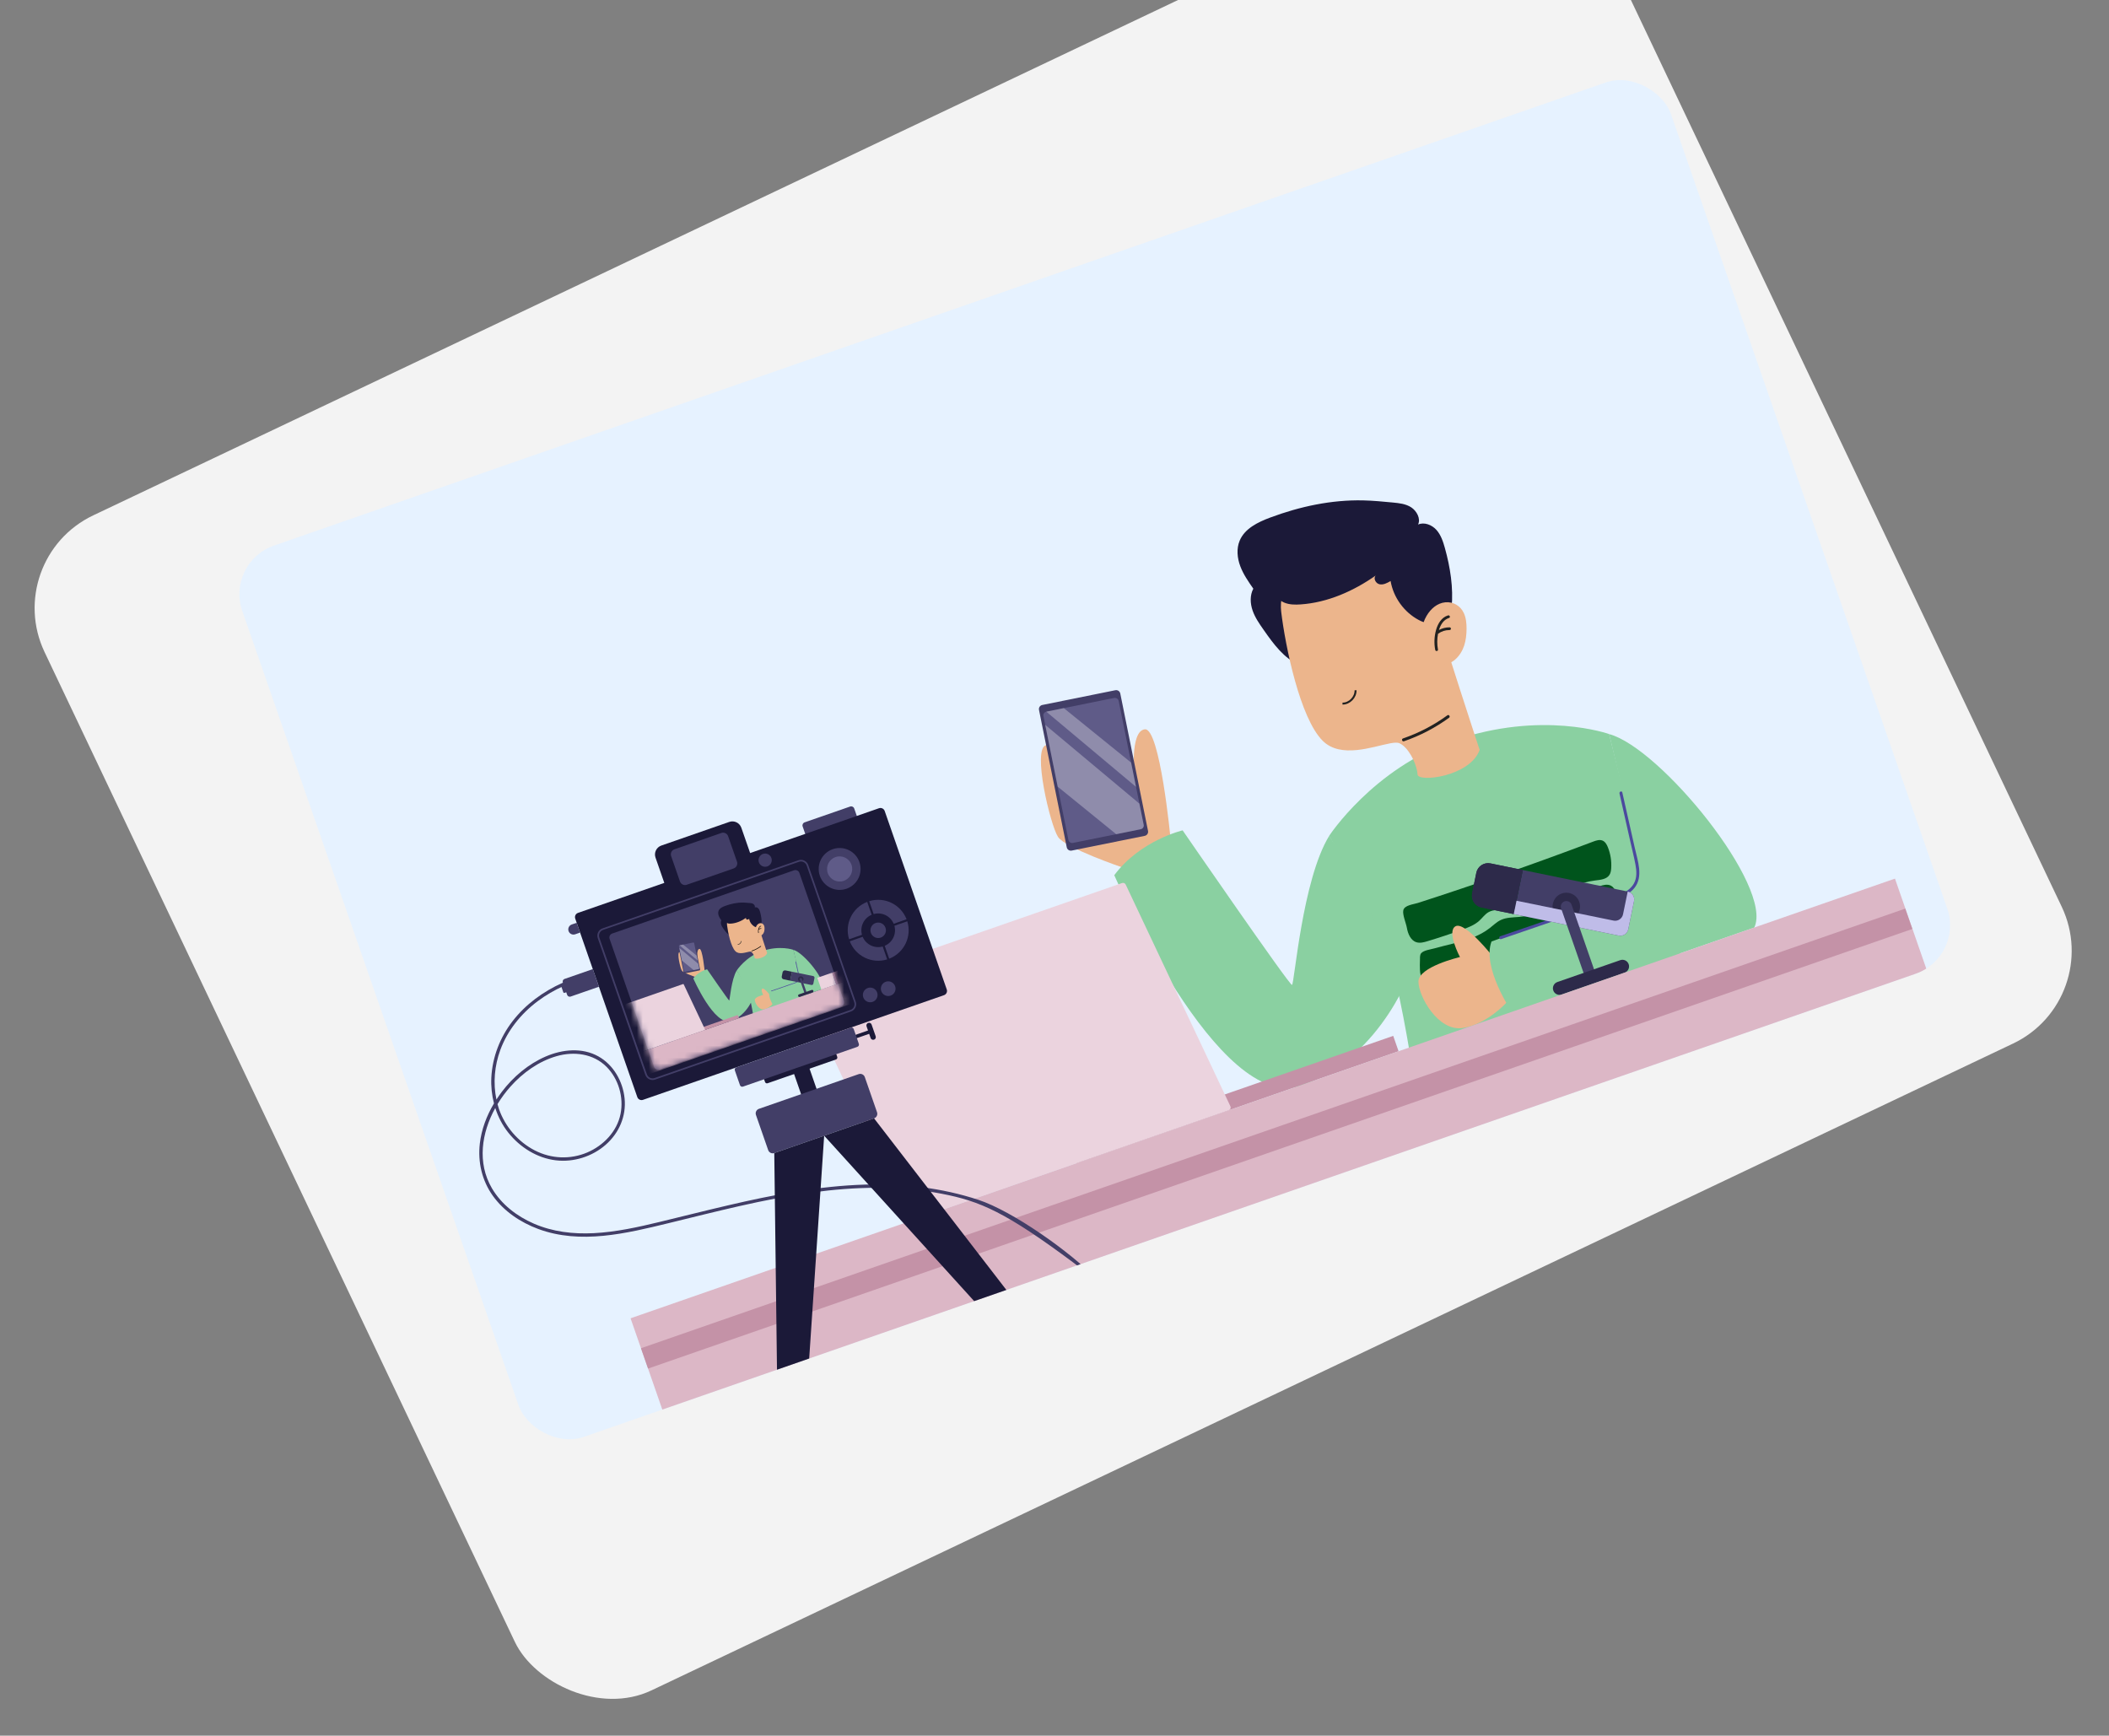 <svg width="356" height="293" viewBox="0 0 356 293" fill="none" xmlns="http://www.w3.org/2000/svg">
<rect x="0" y="0" width="356" height="293" fill="#808080" stroke="none"/>
<g clip-path="url(#clip0_70_2683)">
<rect x="0.089" y="94.433" width="289.104" height="219.605" rx="17.325" transform="rotate(-25.412 0.089 94.433)" fill="white" fill-opacity="0.9"/>
<g clip-path="url(#clip1_70_2683)">
<rect x="38.048" y="94.954" width="255.336" height="159.292" rx="8.662" transform="rotate(-19.176 38.048 94.954)" fill="#E6F2FF"/>
<g clip-path="url(#clip2_70_2683)">
<path d="M197.596 141.64C197.596 141.64 195.807 122.809 193.241 123.116C190.672 123.424 191.507 131.298 191.507 131.298C191.507 131.298 179.253 125.153 176.588 125.784C174.192 126.347 177.284 139.283 178.598 141.287C179.829 143.166 189.523 146.457 189.523 146.457L197.6 141.642L197.596 141.64Z" fill="#ECB58C"/>
<path d="M175.383 119.841L180.067 143.039C180.144 143.421 180.517 143.668 180.899 143.591L193.236 141.1C193.618 141.023 193.865 140.651 193.788 140.269L189.104 117.071C189.027 116.689 188.654 116.441 188.272 116.519L175.935 119.01C175.553 119.087 175.306 119.459 175.383 119.841Z" fill="#423E67"/>
<path d="M188.066 117.822L176.64 120.128C176.64 120.128 176.623 120.134 176.613 120.138C176.276 120.22 176.061 120.545 176.128 120.88L180.35 141.804C180.419 142.145 180.761 142.365 181.114 142.296L192.54 139.991C192.896 139.917 193.123 139.584 193.054 139.242L188.832 118.319C188.763 117.977 188.421 117.757 188.068 117.826L188.066 117.822Z" fill="#5F5B88"/>
<g style="mix-blend-mode:multiply">
<path d="M183.643 118.202L180.865 118.763C180.783 118.781 180.703 118.728 180.684 118.642C180.667 118.559 180.72 118.479 180.806 118.461L183.584 117.899C183.667 117.882 183.747 117.935 183.765 118.021C183.782 118.103 183.729 118.183 183.643 118.202Z" fill="#423E67"/>
</g>
<g style="mix-blend-mode:multiply">
<path d="M184.345 117.903C184.362 117.985 184.309 118.065 184.223 118.084C184.141 118.101 184.061 118.048 184.043 117.962C184.024 117.876 184.078 117.8 184.164 117.781C184.247 117.764 184.327 117.817 184.345 117.903Z" fill="#423E67"/>
</g>
<g style="mix-blend-mode:overlay" opacity="0.3">
<path d="M192.334 135.668L193.056 139.237C193.125 139.579 192.895 139.917 192.542 139.986L188.415 140.821L178.539 132.801L176.43 122.362L192.338 135.667L192.334 135.668Z" fill="white"/>
</g>
<g style="mix-blend-mode:overlay" opacity="0.3">
<path d="M190.932 128.734L191.762 132.836L176.612 120.138L179.569 119.537L190.932 128.734Z" fill="white"/>
</g>
<path d="M224.364 141.108C219.812 148.529 218.489 166.178 218.09 166.27C217.666 166.368 199.629 140.174 199.629 140.174C199.629 140.174 192.478 141.848 188.089 147.745C188.089 147.745 205.686 188.134 219.649 183.278C233.612 178.423 238.651 162.656 238.651 162.656L224.362 141.104L224.364 141.108Z" fill="#8AD0A1"/>
<path d="M238.583 181.489L285.585 165.143C281.652 157.079 277.838 148.816 276.616 143.907C275.428 139.14 271.622 123.918 271.622 123.918C271.622 123.918 260.264 119.842 245.256 125.061C231.764 129.753 224.362 141.104 224.362 141.104C224.362 141.104 231.947 154.345 233.652 158.848C235.447 163.589 237.173 172.562 238.586 181.487L238.583 181.489Z" fill="#8AD0A1"/>
<path d="M270.514 141.904C270.009 141.691 269.433 141.884 268.919 142.078C266.291 143.073 263.66 144.045 261.02 145.002C256.219 146.745 251.397 148.429 246.555 150.055C244.149 150.865 241.736 151.658 239.319 152.437C238.595 152.67 237.084 152.799 236.881 153.655C236.709 154.389 237.347 155.858 237.477 156.609C237.654 157.626 238.112 158.757 239.096 159.062C239.7 159.248 240.352 159.072 240.958 158.888C242.945 158.29 244.916 157.635 246.867 156.922C247.883 156.553 248.918 156.151 249.716 155.423C250.245 154.938 250.663 154.315 251.291 153.97C252.121 153.512 253.131 153.626 254.079 153.617C259.444 153.572 263.943 149.289 269.269 148.634C270.156 148.526 271.194 148.443 271.676 147.693C271.89 147.365 271.945 146.96 271.971 146.57C272.05 145.38 271.861 144.171 271.424 143.059C271.241 142.588 270.975 142.099 270.505 141.9L270.514 141.904Z" fill="#00541C"/>
<path d="M269.997 149.61C265.411 151.197 261.293 154.339 256.46 154.783C255.401 154.882 254.289 154.853 253.327 155.311C252.633 155.641 252.079 156.195 251.473 156.668C250.526 157.409 249.444 157.955 248.32 158.377C246.311 159.133 244.19 159.513 242.129 160.098C241.543 160.264 240.295 160.417 239.886 160.925C239.641 161.229 239.7 161.775 239.688 162.137C239.667 162.653 239.665 163.17 239.687 163.686C239.712 164.324 239.813 165.044 240.324 165.429C240.923 165.879 241.773 165.653 242.481 165.406C251.808 162.171 261.135 158.935 270.462 155.699C271.269 155.418 272.135 155.094 272.612 154.385C273.129 153.612 273.041 152.595 272.935 151.669C272.84 150.855 272.665 149.918 271.947 149.525C271.358 149.206 270.629 149.39 269.995 149.606L269.997 149.61Z" fill="#00541C"/>
<path d="M245.034 102.582C245.35 99.206 244.807 95.794 243.902 92.527C243.595 91.424 243.225 90.294 242.459 89.443C241.69 88.594 240.423 88.095 239.37 88.545C239.858 87.567 239.135 86.251 238.222 85.652C237.309 85.053 236.173 84.932 235.085 84.829C233.424 84.671 231.762 84.509 230.097 84.472C224.745 84.354 219.417 85.502 214.403 87.373C212.331 88.147 210.116 89.222 209.259 91.264C208.691 92.621 208.841 94.194 209.355 95.571C209.869 96.949 210.721 98.17 211.561 99.379C210.964 100.496 211.027 101.876 211.444 103.075C211.861 104.274 212.598 105.327 213.329 106.367C214.965 108.702 216.736 111.148 219.353 112.271C221.44 113.167 223.809 113.102 226.07 112.882C229.741 112.529 233.421 111.804 236.737 110.189C240.054 108.573 244.684 106.251 245.029 102.58L245.034 102.582Z" fill="#1B1938"/>
<path d="M241.019 98.83C243.902 108.903 249.764 126.591 249.764 126.591C248.166 131.11 239.314 132.135 239.274 130.724C239.251 129.927 238.827 128.608 238.157 127.469C237.639 126.587 236.973 125.813 236.233 125.47C235.925 125.326 235.43 125.352 234.796 125.457C234.695 125.477 234.641 125.488 234.641 125.488C231.75 126.023 226.328 128.117 223.26 125.044C219.443 121.222 216.968 109.142 216.261 103.234C215.86 99.853 217.909 94.65 223.52 92.61C230.38 90.109 238.121 88.692 241.019 98.83Z" fill="#ECB58C"/>
<path d="M216.859 101.758C217.698 102.086 218.625 102.095 219.52 102.034C224.116 101.726 228.488 99.778 232.254 97.132C231.747 97.567 232.203 98.49 232.856 98.629C233.51 98.771 234.158 98.419 234.734 98.084C235.204 100.851 237.02 103.362 239.502 104.671C240.361 105.127 241.405 105.438 242.294 105.048C243.012 104.733 243.476 104.017 243.778 103.292C244.674 101.116 244.413 98.596 243.511 96.422C242.304 93.514 239.988 91.119 237.226 89.611C234.46 88.104 231.267 87.45 228.12 87.524C224.75 87.602 221.304 88.546 218.746 90.738C217.453 91.846 216.436 93.286 215.839 94.88C215.538 95.678 215.344 96.515 215.285 97.364C215.229 98.165 215.329 98.951 215.252 99.748C215.161 100.696 216.042 101.434 216.855 101.756L216.859 101.758Z" fill="#1B1938"/>
<g style="mix-blend-mode:multiply">
<path d="M244.318 120.755C242.029 122.422 239.506 123.738 236.825 124.659C236.52 124.765 236.685 125.239 236.99 125.133C239.708 124.199 242.277 122.859 244.601 121.169C244.862 120.978 244.579 120.564 244.315 120.757L244.318 120.755Z" fill="#222221"/>
</g>
<path d="M228.817 116.525C228.858 117.7 227.787 118.794 226.614 118.778" stroke="#222221" stroke-width="0.334" stroke-miterlimit="10"/>
<path d="M240.832 103.923C241.508 102.776 242.603 101.806 243.971 101.676C245.322 101.55 246.532 102.272 247.097 103.497C247.476 104.324 247.561 105.254 247.557 106.16C247.549 107.114 247.449 108.077 247.153 108.985C246.593 110.697 245.092 112.428 243.104 112.138C240.454 111.75 239.739 108.698 239.985 106.436C240.076 105.592 240.367 104.701 240.828 103.921L240.832 103.923Z" fill="#ECB58C"/>
<path d="M244.42 103.888C243.31 104.231 242.697 105.303 242.405 106.356C242.099 107.448 242.052 108.597 242.265 109.709C242.321 110.002 242.785 109.941 242.728 109.645C242.56 108.763 242.568 107.855 242.744 106.978C242.755 106.974 242.768 106.969 242.779 106.966C243.32 106.573 243.988 106.356 244.658 106.366C244.782 106.369 244.899 106.297 244.918 106.164C244.933 106.051 244.844 105.905 244.716 105.903C244.073 105.892 243.45 106.05 242.893 106.352C243.166 105.467 243.668 104.607 244.603 104.317C244.889 104.229 244.705 103.8 244.42 103.888Z" fill="#222221"/>
<path d="M251.946 161.425C251.946 161.425 247.282 155.51 245.702 156.36C244.126 157.208 246.441 161.564 246.441 161.564C246.441 161.564 239.415 163.198 239.432 165.707C239.45 168.216 242.777 174.161 246.894 173.542C251.008 172.924 254.309 169.238 254.309 169.238L251.946 161.425Z" fill="#ECB58C"/>
<path d="M271.622 123.922C280.32 126.263 299.386 149.726 296.125 156.583L255.195 170.817C255.195 170.817 250.115 163.321 251.768 158.938C251.768 158.938 276.656 149.893 276.999 149.05C277.441 147.964 271.622 123.922 271.622 123.922Z" fill="#8AD0A1"/>
<g style="mix-blend-mode:multiply">
<path d="M273.372 133.947C273.977 136.641 274.584 139.337 275.192 142.03C275.487 143.329 275.815 144.628 276.063 145.94C276.261 147.007 276.353 148.158 275.806 149.142C275.288 150.069 274.33 150.656 273.386 151.077C272.292 151.565 271.135 151.913 270.002 152.3C267.377 153.201 264.749 154.104 262.124 155.005C259.162 156.023 256.2 157.042 253.237 158.057C252.931 158.163 253.096 158.637 253.402 158.531L269.75 152.915C270.944 152.504 272.168 152.136 273.329 151.643C274.282 151.239 275.237 150.718 275.895 149.896C277.426 147.977 276.444 145.318 275.968 143.196C275.261 140.057 274.555 136.917 273.848 133.778C273.777 133.463 273.303 133.628 273.374 133.943L273.372 133.947Z" fill="#4B499E"/>
</g>
<path d="M235.176 174.867L180.859 193.756L181.763 196.354L236.079 177.464L235.176 174.867Z" fill="#C492A7"/>
<path d="M207.399 187.434L154.093 205.972C153.853 206.056 153.587 205.944 153.475 205.713L135.806 168.292C135.678 168.024 135.813 167.704 136.095 167.606L189.401 149.068C189.642 148.985 189.908 149.096 190.019 149.327L207.688 186.748C207.816 187.016 207.681 187.336 207.399 187.434Z" fill="#EBD3DE"/>
<g style="mix-blend-mode:multiply">
<path d="M176.861 176.681C176.23 173.124 172.835 170.753 169.279 171.384C165.722 172.015 163.351 175.41 163.982 178.967C164.613 182.524 168.008 184.895 171.565 184.264C175.121 183.632 177.493 180.237 176.861 176.681Z" fill="#EBD3DE"/>
</g>
<path d="M255.525 154.311L273.244 157.939C273.978 158.092 274.698 157.614 274.847 156.881L275.826 152.108C275.978 151.373 275.501 150.653 274.767 150.504L257.049 146.876L255.526 154.314L255.525 154.311Z" fill="#423E67"/>
<path d="M249.204 147.339L248.496 150.798C248.27 151.897 248.977 152.968 250.076 153.194L255.525 154.311L257.048 146.872L251.599 145.755C250.5 145.529 249.429 146.237 249.202 147.336L249.204 147.339Z" fill="#2D2A4A"/>
<path d="M249.204 147.339L248.496 150.798C248.27 151.897 248.977 152.968 250.076 153.194L255.525 154.311L257.048 146.872L251.599 145.755C250.5 145.529 249.429 146.237 249.202 147.336L249.204 147.339Z" fill="#2D2A4A"/>
<path d="M266.582 152.257C267.002 153.467 266.364 154.786 265.154 155.207C263.945 155.627 262.625 154.989 262.204 153.779C261.784 152.57 262.423 151.25 263.632 150.83C264.841 150.409 266.161 151.048 266.582 152.257Z" fill="#2D2A4A"/>
<g style="mix-blend-mode:multiply">
<path d="M274.768 150.504L274.758 150.508L273.968 154.349C273.815 155.083 273.099 155.56 272.364 155.407L255.989 152.055L255.526 154.311L273.244 157.939C273.979 158.092 274.699 157.614 274.848 156.881L275.826 152.108C275.979 151.373 275.502 150.653 274.768 150.504Z" fill="#BFBCE8"/>
</g>
<path d="M268.443 164.662C267.955 164.832 267.422 164.574 267.253 164.086L263.519 153.349C263.349 152.861 263.607 152.329 264.095 152.159C264.583 151.99 265.115 152.247 265.285 152.735L269.019 163.472C269.188 163.96 268.931 164.492 268.443 164.662Z" fill="#423E67"/>
<path d="M273.502 162.086L262.882 165.78C262.301 165.982 261.991 166.617 262.194 167.201C262.397 167.785 263.031 168.092 263.616 167.889L274.236 164.196C274.82 163.993 275.127 163.359 274.924 162.774C274.72 162.19 274.086 161.883 273.502 162.086Z" fill="#2D2A4A"/>
<path d="M319.871 148.321L106.439 222.544L112.874 241.046L326.305 166.823L319.871 148.321Z" fill="#DCB7C6"/>
<g style="mix-blend-mode:multiply">
<path d="M321.609 153.383L108.198 227.598L109.393 231.034L322.804 156.819L321.609 153.383Z" fill="#C492A7"/>
</g>
<path d="M143.506 136.152L135.817 138.826C135.536 138.924 135.388 139.231 135.485 139.512L135.984 140.944C136.081 141.225 136.388 141.374 136.669 141.276L144.358 138.602C144.639 138.504 144.788 138.198 144.69 137.917L144.192 136.484C144.094 136.203 143.787 136.055 143.506 136.152Z" fill="#423E67"/>
<path d="M148.374 136.44L97.565 154.109C97.171 154.246 96.962 154.678 97.099 155.072L107.577 185.201C107.714 185.595 108.145 185.804 108.54 185.667L159.348 167.998C159.743 167.86 159.952 167.429 159.814 167.035L149.337 136.906C149.2 136.511 148.768 136.303 148.374 136.44Z" fill="#1B1938"/>
<path d="M123.102 138.751L111.637 142.738C110.802 143.028 110.36 143.94 110.651 144.775L112.39 149.778C112.681 150.613 113.593 151.054 114.428 150.764L125.893 146.777C126.728 146.486 127.169 145.574 126.879 144.739L125.139 139.737C124.849 138.902 123.937 138.46 123.102 138.751Z" fill="#1B1938"/>
<path d="M121.768 140.616L113.842 143.373C113.373 143.536 113.125 144.048 113.288 144.517L114.779 148.804C114.942 149.273 115.455 149.521 115.923 149.358L123.85 146.602C124.318 146.439 124.566 145.926 124.403 145.458L122.912 141.17C122.749 140.701 122.237 140.453 121.768 140.616Z" fill="#423E67"/>
<path d="M97.918 157.433L97.091 157.721C96.633 157.88 96.133 157.638 95.975 157.181C95.816 156.724 96.058 156.224 96.514 156.065L97.343 155.777L97.92 157.437L97.918 157.433Z" fill="#423E67"/>
<path d="M134.032 146.919L103.337 157.593C102.967 157.722 102.771 158.126 102.9 158.496L110.417 180.111C110.545 180.481 110.95 180.676 111.32 180.548L142.015 169.873C142.385 169.744 142.581 169.34 142.452 168.97L134.935 147.356C134.807 146.986 134.402 146.79 134.032 146.919Z" fill="#423E67"/>
<mask id="mask0_70_2683" style="mask-type:luminance" maskUnits="userSpaceOnUse" x="102" y="146" width="41" height="35">
<path d="M134.031 146.919L103.336 157.593C102.966 157.722 102.77 158.126 102.899 158.496L110.416 180.111C110.544 180.481 110.949 180.677 111.319 180.548L142.014 169.873C142.384 169.745 142.58 169.34 142.451 168.97L134.934 147.356C134.806 146.986 134.401 146.79 134.031 146.919Z" fill="white"/>
</mask>
<g mask="url(#mask0_70_2683)">
<path d="M118.945 163.927C118.945 163.927 118.583 160.117 118.066 160.181C117.545 160.243 117.714 161.836 117.714 161.836C117.714 161.836 115.237 160.595 114.696 160.722C114.212 160.836 114.837 163.453 115.101 163.858C115.349 164.238 117.31 164.904 117.31 164.904L118.943 163.931L118.945 163.927Z" fill="#ECB58C"/>
<path d="M114.454 159.515L115.402 164.207C115.417 164.284 115.492 164.334 115.569 164.318L118.065 163.814C118.142 163.799 118.191 163.724 118.176 163.647L117.228 158.955C117.213 158.878 117.138 158.828 117.061 158.844L114.565 159.348C114.488 159.363 114.439 159.438 114.454 159.515Z" fill="#423E67"/>
<path d="M117.021 159.109L114.71 159.574C114.71 159.574 114.706 159.575 114.703 159.576C114.635 159.592 114.592 159.657 114.605 159.726L115.46 163.957C115.473 164.026 115.542 164.071 115.614 164.058L117.925 163.593C117.998 163.579 118.043 163.51 118.03 163.441L117.175 159.209C117.163 159.14 117.093 159.095 117.021 159.109Z" fill="#5F5B88"/>
<g style="mix-blend-mode:multiply">
<path d="M116.122 159.186L115.561 159.3C115.561 159.3 115.528 159.292 115.525 159.274C115.525 159.274 115.533 159.241 115.551 159.238L116.112 159.124C116.112 159.124 116.146 159.131 116.148 159.15C116.148 159.15 116.141 159.183 116.122 159.186Z" fill="#423E67"/>
</g>
<g style="mix-blend-mode:multiply">
<path d="M116.269 159.128C116.269 159.128 116.261 159.163 116.242 159.166C116.223 159.168 116.208 159.158 116.205 159.139C116.199 159.121 116.213 159.104 116.232 159.101C116.251 159.099 116.267 159.109 116.269 159.128Z" fill="#423E67"/>
</g>
<g style="mix-blend-mode:overlay" opacity="0.3">
<path d="M117.88 162.718L118.028 163.441C118.04 163.51 117.995 163.579 117.923 163.593L117.087 163.76L115.091 162.14L114.665 160.027L117.88 162.718Z" fill="white"/>
</g>
<g style="mix-blend-mode:overlay" opacity="0.3">
<path d="M117.598 161.314L117.768 162.145L114.703 159.579L115.3 159.456L117.598 161.314Z" fill="white"/>
</g>
<path d="M124.362 163.819C123.444 165.321 123.175 168.888 123.093 168.909C123.007 168.927 119.359 163.63 119.359 163.63C119.359 163.63 117.913 163.967 117.026 165.161C117.026 165.161 120.583 173.329 123.407 172.347C126.231 171.365 127.249 168.176 127.249 168.176L124.358 163.817L124.362 163.819Z" fill="#8AD0A1"/>
<path d="M127.236 171.986L136.743 168.68C135.949 167.049 135.175 165.377 134.93 164.384C134.691 163.42 133.921 160.341 133.921 160.341C133.921 160.341 131.624 159.518 128.59 160.573C125.862 161.522 124.365 163.818 124.365 163.818C124.365 163.818 125.898 166.497 126.244 167.405C126.609 168.364 126.954 170.177 127.243 171.983L127.236 171.986Z" fill="#8AD0A1"/>
<path d="M128.543 156.026C128.605 155.342 128.496 154.652 128.313 153.992C128.25 153.767 128.175 153.539 128.023 153.369C127.867 153.196 127.612 153.096 127.397 153.186C127.495 152.99 127.347 152.722 127.163 152.601C126.978 152.48 126.75 152.456 126.528 152.437C126.193 152.403 125.855 152.374 125.521 152.363C124.438 152.339 123.359 152.572 122.347 152.951C121.928 153.108 121.48 153.326 121.307 153.736C121.191 154.011 121.224 154.327 121.325 154.608C121.43 154.887 121.6 155.132 121.77 155.378C121.649 155.605 121.66 155.882 121.745 156.126C121.83 156.37 121.977 156.581 122.127 156.79C122.456 157.261 122.817 157.756 123.346 157.984C123.768 158.165 124.248 158.151 124.707 158.108C125.448 158.035 126.195 157.89 126.862 157.562C127.535 157.236 128.468 156.765 128.538 156.024L128.543 156.026Z" fill="#1B1938"/>
<path d="M127.73 155.269C128.312 157.308 129.498 160.886 129.498 160.886C129.176 161.799 127.384 162.006 127.378 161.723C127.373 161.563 127.287 161.296 127.15 161.067C127.045 160.888 126.91 160.731 126.763 160.662C126.699 160.634 126.6 160.638 126.473 160.659C126.452 160.666 126.441 160.666 126.441 160.666C125.854 160.774 124.758 161.198 124.138 160.578C123.365 159.807 122.865 157.362 122.723 156.167C122.643 155.482 123.055 154.43 124.191 154.02C125.579 153.514 127.143 153.228 127.729 155.277L127.73 155.269Z" fill="#ECB58C"/>
<path d="M122.843 155.863C123.013 155.931 123.202 155.931 123.382 155.918C124.312 155.857 125.195 155.461 125.957 154.926C125.852 155.013 125.944 155.2 126.078 155.231C126.211 155.258 126.341 155.19 126.46 155.121C126.554 155.681 126.923 156.189 127.424 156.454C127.599 156.547 127.809 156.609 127.99 156.53C128.137 156.467 128.23 156.324 128.29 156.176C128.472 155.735 128.418 155.226 128.237 154.784C127.994 154.195 127.525 153.711 126.966 153.409C126.405 153.103 125.762 152.972 125.124 152.986C124.444 153.003 123.744 153.193 123.229 153.638C122.967 153.86 122.761 154.154 122.641 154.474C122.581 154.633 122.541 154.805 122.527 154.975C122.514 155.138 122.534 155.296 122.522 155.459C122.503 155.65 122.682 155.799 122.848 155.865L122.843 155.863Z" fill="#1B1938"/>
<g style="mix-blend-mode:multiply">
<path d="M128.397 159.705C127.933 160.043 127.424 160.309 126.88 160.494C126.818 160.516 126.852 160.612 126.914 160.59C127.464 160.399 127.982 160.13 128.453 159.789C128.505 159.752 128.449 159.667 128.397 159.705Z" fill="black"/>
</g>
<path d="M125.096 158.862C125.107 159.165 124.831 159.447 124.528 159.443" stroke="#222221" stroke-width="0.086" stroke-miterlimit="10"/>
<path d="M127.692 156.299C127.827 156.067 128.051 155.87 128.327 155.844C128.599 155.818 128.846 155.963 128.96 156.213C129.037 156.379 129.053 156.569 129.054 156.75C129.052 156.943 129.032 157.139 128.972 157.322C128.858 157.669 128.555 158.017 128.154 157.96C127.618 157.881 127.473 157.265 127.523 156.809C127.54 156.637 127.601 156.458 127.692 156.299Z" fill="#ECB58C"/>
<path d="M128.422 156.292C128.199 156.362 128.074 156.579 128.014 156.792C127.952 157.014 127.944 157.244 127.983 157.469C127.996 157.526 128.089 157.517 128.075 157.456C128.041 157.28 128.042 157.094 128.076 156.917C128.076 156.917 128.08 156.916 128.083 156.914C128.194 156.834 128.329 156.79 128.465 156.793C128.491 156.792 128.513 156.776 128.516 156.752C128.519 156.728 128.498 156.701 128.475 156.701C128.344 156.7 128.22 156.732 128.106 156.791C128.162 156.61 128.263 156.436 128.451 156.378C128.51 156.358 128.473 156.274 128.413 156.291L128.422 156.292Z" fill="black"/>
<path d="M129.939 167.927C129.939 167.927 128.995 166.73 128.677 166.902C128.36 167.074 128.828 167.955 128.828 167.955C128.828 167.955 127.407 168.287 127.41 168.794C127.413 169.302 128.085 170.504 128.92 170.38C129.751 170.256 130.419 169.508 130.419 169.508L129.943 167.929L129.939 167.927Z" fill="#ECB58C"/>
<path d="M133.917 160.342C135.677 160.816 139.533 165.56 138.873 166.949L130.596 169.828C130.596 169.828 129.568 168.313 129.903 167.426C129.903 167.426 134.937 165.599 135.005 165.429C135.094 165.209 133.919 160.346 133.919 160.346L133.917 160.342Z" fill="#8AD0A1"/>
<g style="mix-blend-mode:multiply">
<path d="M134.272 162.371C134.397 162.917 134.516 163.461 134.641 164.007C134.702 164.271 134.766 164.533 134.816 164.797C134.856 165.014 134.875 165.246 134.763 165.443C134.658 165.63 134.466 165.751 134.274 165.833C134.055 165.932 133.818 166.003 133.59 166.079C133.061 166.263 132.527 166.444 131.997 166.625C131.399 166.833 130.8 167.037 130.201 167.242C130.139 167.263 130.172 167.36 130.234 167.338L133.541 166.204C133.781 166.12 134.029 166.045 134.264 165.948C134.456 165.866 134.65 165.76 134.784 165.594C135.092 165.206 134.894 164.67 134.799 164.241C134.655 163.605 134.511 162.97 134.372 162.337C134.357 162.272 134.261 162.306 134.276 162.37L134.272 162.371Z" fill="#4B499E"/>
</g>
<path d="M145.504 164.644L106.718 178.132L108.019 181.874L146.806 168.385L145.504 164.644Z" fill="#DCB7C6"/>
<path d="M124.55 171.342L113.565 175.162L113.748 175.687L124.732 171.867L124.55 171.342Z" fill="#C492A7"/>
<path d="M118.932 173.884L108.15 177.634C108.102 177.65 108.048 177.627 108.024 177.581L104.449 170.013C104.423 169.96 104.45 169.893 104.508 169.873L115.29 166.123C115.338 166.107 115.392 166.13 115.416 166.176L118.991 173.744C119.017 173.797 118.99 173.864 118.932 173.884Z" fill="#EBD3DE"/>
<g style="mix-blend-mode:multiply">
<path d="M112.702 171.506C112.942 172.197 112.577 172.952 111.886 173.192C111.195 173.432 110.441 173.067 110.201 172.376C109.96 171.686 110.326 170.931 111.016 170.691C111.707 170.45 112.462 170.816 112.702 171.506Z" fill="#EBD3DE"/>
</g>
<path d="M144.269 162.874L140.459 164.199L141.147 166.178L144.958 164.853L144.269 162.874Z" fill="#C492A7"/>
<path d="M140.462 164.197L137.961 165.067L138.649 167.046L141.15 166.176L140.462 164.197Z" fill="#EBD3DE"/>
<g style="mix-blend-mode:multiply">
<path d="M140.013 165.463C140.111 165.745 139.983 166.043 139.729 166.132C139.475 166.22 139.19 166.065 139.092 165.783C138.994 165.501 139.121 165.203 139.375 165.115C139.63 165.026 139.915 165.181 140.013 165.463Z" fill="#EBD3DE"/>
</g>
<path d="M133.38 165.544L136.963 166.277C137.111 166.307 137.256 166.214 137.289 166.064L137.485 165.098C137.514 164.95 137.421 164.805 137.271 164.772L133.688 164.039L133.38 165.544Z" fill="#423E67"/>
<path d="M132.101 164.136L131.96 164.836C131.914 165.06 132.059 165.276 132.279 165.322L133.382 165.547L133.69 164.042L132.587 163.817C132.364 163.771 132.148 163.916 132.101 164.136Z" fill="#2D2A4A"/>
<path d="M135.616 165.128C135.701 165.372 135.571 165.641 135.327 165.725C135.083 165.81 134.814 165.68 134.729 165.436C134.644 165.192 134.774 164.924 135.018 164.839C135.262 164.754 135.531 164.884 135.616 165.128Z" fill="#2D2A4A"/>
<path d="M135.992 167.639C135.892 167.674 135.786 167.623 135.751 167.523L134.996 165.352C134.961 165.252 135.013 165.145 135.112 165.111C135.212 165.076 135.318 165.128 135.353 165.227L136.108 167.399C136.143 167.498 136.091 167.605 135.992 167.639Z" fill="#423E67"/>
<path d="M137.014 167.118L134.866 167.864C134.75 167.905 134.687 168.035 134.727 168.151C134.768 168.268 134.898 168.331 135.014 168.29L137.162 167.544C137.279 167.503 137.341 167.373 137.301 167.257C137.26 167.14 137.131 167.077 137.014 167.118Z" fill="#2D2A4A"/>
</g>
<path d="M143.655 170.748L110.582 182.25C109.905 182.485 109.164 182.126 108.929 181.45L100.904 158.375C100.669 157.698 101.027 156.957 101.704 156.722L134.774 145.221C135.45 144.986 136.191 145.345 136.427 146.021L144.451 169.096C144.687 169.773 144.328 170.514 143.651 170.749L143.655 170.748ZM101.798 156.982C101.266 157.167 100.987 157.749 101.172 158.282L109.197 181.356C109.382 181.889 109.965 182.171 110.494 181.987L143.564 170.487C144.096 170.302 144.375 169.72 144.19 169.187L136.166 146.112C135.98 145.58 135.397 145.297 134.868 145.481L101.795 156.983L101.798 156.982Z" fill="#423E67"/>
<path d="M142.892 150.031C144.736 149.39 145.711 147.374 145.07 145.53C144.429 143.686 142.413 142.71 140.569 143.352C138.725 143.993 137.749 146.008 138.391 147.853C139.032 149.697 141.047 150.672 142.892 150.031Z" fill="#423E67"/>
<path d="M143.738 145.994C144.124 147.103 143.536 148.313 142.429 148.698C141.323 149.083 140.11 148.495 139.725 147.389C139.34 146.283 139.928 145.07 141.034 144.685C142.14 144.3 143.353 144.887 143.738 145.994Z" fill="#5F5B88"/>
<path d="M147.138 154.425L146.381 152.25C143.863 153.226 142.526 155.982 143.327 158.562L145.502 157.805C145.119 156.429 145.821 154.979 147.138 154.425Z" fill="#423E67"/>
<path d="M150.857 155.943L153.032 155.187C152.056 152.668 149.3 151.331 146.721 152.132L147.477 154.307C148.854 153.924 150.303 154.626 150.857 155.943Z" fill="#423E67"/>
<path d="M149.34 159.663L150.096 161.838C152.615 160.862 153.951 158.106 153.151 155.526L150.976 156.283C151.358 157.66 150.657 159.109 149.34 159.663Z" fill="#423E67"/>
<path d="M145.618 158.146L143.443 158.902C144.419 161.42 147.176 162.757 149.755 161.957L148.999 159.782C147.622 160.164 146.172 159.463 145.618 158.146Z" fill="#423E67"/>
<path d="M149.473 156.617C149.236 155.937 148.491 155.576 147.811 155.813C147.13 156.049 146.77 156.795 147.006 157.475C147.243 158.155 147.988 158.516 148.668 158.28C149.349 158.043 149.71 157.298 149.473 156.617Z" fill="#423E67"/>
<path d="M147.3 169.129C147.947 168.904 148.289 168.197 148.064 167.55C147.839 166.903 147.132 166.561 146.485 166.786C145.838 167.011 145.496 167.718 145.721 168.365C145.946 169.012 146.653 169.354 147.3 169.129Z" fill="#423E67"/>
<path d="M150.337 168.073C150.984 167.848 151.326 167.141 151.101 166.494C150.876 165.847 150.169 165.505 149.522 165.73C148.875 165.955 148.533 166.662 148.758 167.309C148.983 167.956 149.69 168.298 150.337 168.073Z" fill="#423E67"/>
<path d="M130.211 144.84C130.414 145.424 130.103 146.059 129.523 146.261C128.942 146.463 128.303 146.154 128.101 145.573C127.899 144.993 128.209 144.354 128.789 144.152C129.37 143.95 130.009 144.259 130.211 144.84Z" fill="#423E67"/>
<g style="mix-blend-mode:multiply">
<path d="M129.702 145.017C129.808 145.319 129.649 145.648 129.346 145.753C129.044 145.858 128.715 145.699 128.61 145.397C128.505 145.094 128.664 144.766 128.966 144.66C129.269 144.555 129.597 144.714 129.702 145.017Z" fill="#423E67"/>
</g>
<path d="M146.274 173.253L146.52 173.96L144.249 174.75L144.445 175.314L146.716 174.524L146.962 175.232C147.044 175.469 147.302 175.591 147.536 175.51C147.773 175.427 147.895 175.169 147.814 174.935L147.126 172.956C147.043 172.719 146.785 172.597 146.552 172.679C146.315 172.761 146.192 173.019 146.274 173.253Z" fill="#1B1938"/>
<path d="M136.604 180.271L133.996 181.177L135.99 186.912L138.598 186.005L136.604 180.271Z" fill="#1B1938"/>
<path d="M140.745 177.772L129.194 181.789C129.017 181.85 128.924 182.043 128.985 182.219L129.138 182.659C129.199 182.836 129.392 182.929 129.569 182.868L141.12 178.851C141.296 178.789 141.39 178.596 141.328 178.42L141.175 177.98C141.114 177.804 140.921 177.71 140.745 177.772Z" fill="#1B1938"/>
<path d="M144.947 181.328L128.105 187.185C127.682 187.332 127.458 187.794 127.605 188.218L129.669 194.151C129.816 194.574 130.278 194.798 130.701 194.651L147.544 188.794C147.967 188.647 148.191 188.184 148.043 187.761L145.98 181.828C145.833 181.404 145.37 181.181 144.947 181.328Z" fill="#423E67"/>
<path d="M143.599 173.478L124.29 180.193C124.081 180.266 123.971 180.494 124.044 180.702L124.907 183.186C124.98 183.395 125.208 183.506 125.417 183.433L144.726 176.718C144.935 176.645 145.045 176.417 144.972 176.209L144.109 173.725C144.036 173.516 143.808 173.406 143.599 173.478Z" fill="#423E67"/>
<path d="M95.293 165.254C95.049 165.339 94.919 165.608 95.004 165.852L95.156 166.288L94.874 166.386C94.788 166.416 94.74 166.51 94.771 166.599L95.085 167.503C95.115 167.588 95.209 167.637 95.298 167.606L95.58 167.508L95.732 167.944C95.817 168.188 96.085 168.318 96.329 168.233L101.105 166.572L100.07 163.597L95.294 165.258L95.293 165.254Z" fill="#423E67"/>
<path d="M185.104 215.928C180.705 211.361 170.999 204.473 165.123 202.538C158.983 200.518 152.468 199.779 146.019 199.973C138.198 200.209 130.477 201.707 122.879 203.48C119.024 204.377 115.188 205.353 111.339 206.279C107.69 207.159 103.998 207.981 100.236 208.173C96.781 208.35 93.296 207.952 90.105 206.562C87.242 205.316 84.638 203.322 83.04 200.6C80.515 196.294 81.288 191.23 83.603 187.044C84.081 188.541 84.809 189.96 85.805 191.208C87.776 193.684 90.662 195.504 93.838 195.878C96.835 196.234 99.971 195.24 102.238 193.253C104.491 191.284 105.734 188.433 105.433 185.43C105.144 182.561 103.568 179.769 101.018 178.338C98.267 176.795 94.924 177.138 92.121 178.347C89.168 179.624 86.628 181.779 84.693 184.331C84.378 184.745 84.085 185.174 83.799 185.616C83.209 182.844 83.478 179.897 84.454 177.243C85.672 173.935 87.958 171.118 90.762 169.014C92.125 167.993 93.606 167.136 95.159 166.441C95.486 166.297 95.305 165.763 94.974 165.909C91.694 167.373 88.706 169.548 86.505 172.409C84.398 175.144 83.114 178.452 82.937 181.907C82.864 183.38 83.019 184.855 83.383 186.269C82.142 188.349 81.268 190.663 80.991 193.067C80.636 196.167 81.357 199.29 83.177 201.846C85.051 204.476 87.853 206.355 90.856 207.468C97.977 210.106 105.708 208.226 112.809 206.496C120.826 204.544 128.83 202.442 137.019 201.316C144.311 200.313 151.73 200.117 158.982 201.523C165.471 202.783 169.724 204.593 181.337 213.256C182.486 214.112 183.526 215.098 184.522 216.126L185.107 215.923L185.104 215.928ZM83.983 186.388C84.626 185.325 85.365 184.325 86.172 183.424C88.256 181.089 90.935 179.156 93.969 178.29C96.894 177.454 100.135 177.859 102.36 180.07C104.402 182.099 105.314 185.232 104.748 188.044C104.154 191.012 101.863 193.384 99.13 194.55C96.258 195.772 93.055 195.63 90.28 194.208C87.467 192.763 85.261 190.195 84.224 187.213C84.129 186.942 84.057 186.667 83.981 186.393L83.983 186.388Z" fill="#423E67"/>
<path d="M130.699 194.651L131.199 234.673L136.353 232.881L139.12 191.723L130.699 194.651Z" fill="#1B1938"/>
<path d="M147.542 188.794L171.983 220.491L166.829 222.283L139.121 191.723L147.542 188.794Z" fill="#1B1938"/>
</g>
</g>
</g>
<defs>
<clipPath id="clip0_70_2683">
<rect x="0.089" y="94.433" width="289.104" height="219.605" rx="17.325" transform="rotate(-25.412 0.089 94.433)" fill="white"/>
</clipPath>
<clipPath id="clip1_70_2683">
<rect x="38.048" y="94.954" width="255.336" height="159.292" rx="8.662" transform="rotate(-19.176 38.048 94.954)" fill="white"/>
</clipPath>
<clipPath id="clip2_70_2683">
<rect width="241.629" height="154.49" fill="white" transform="translate(47.38 100.389) rotate(-19.176)"/>
</clipPath>
</defs>
</svg>
